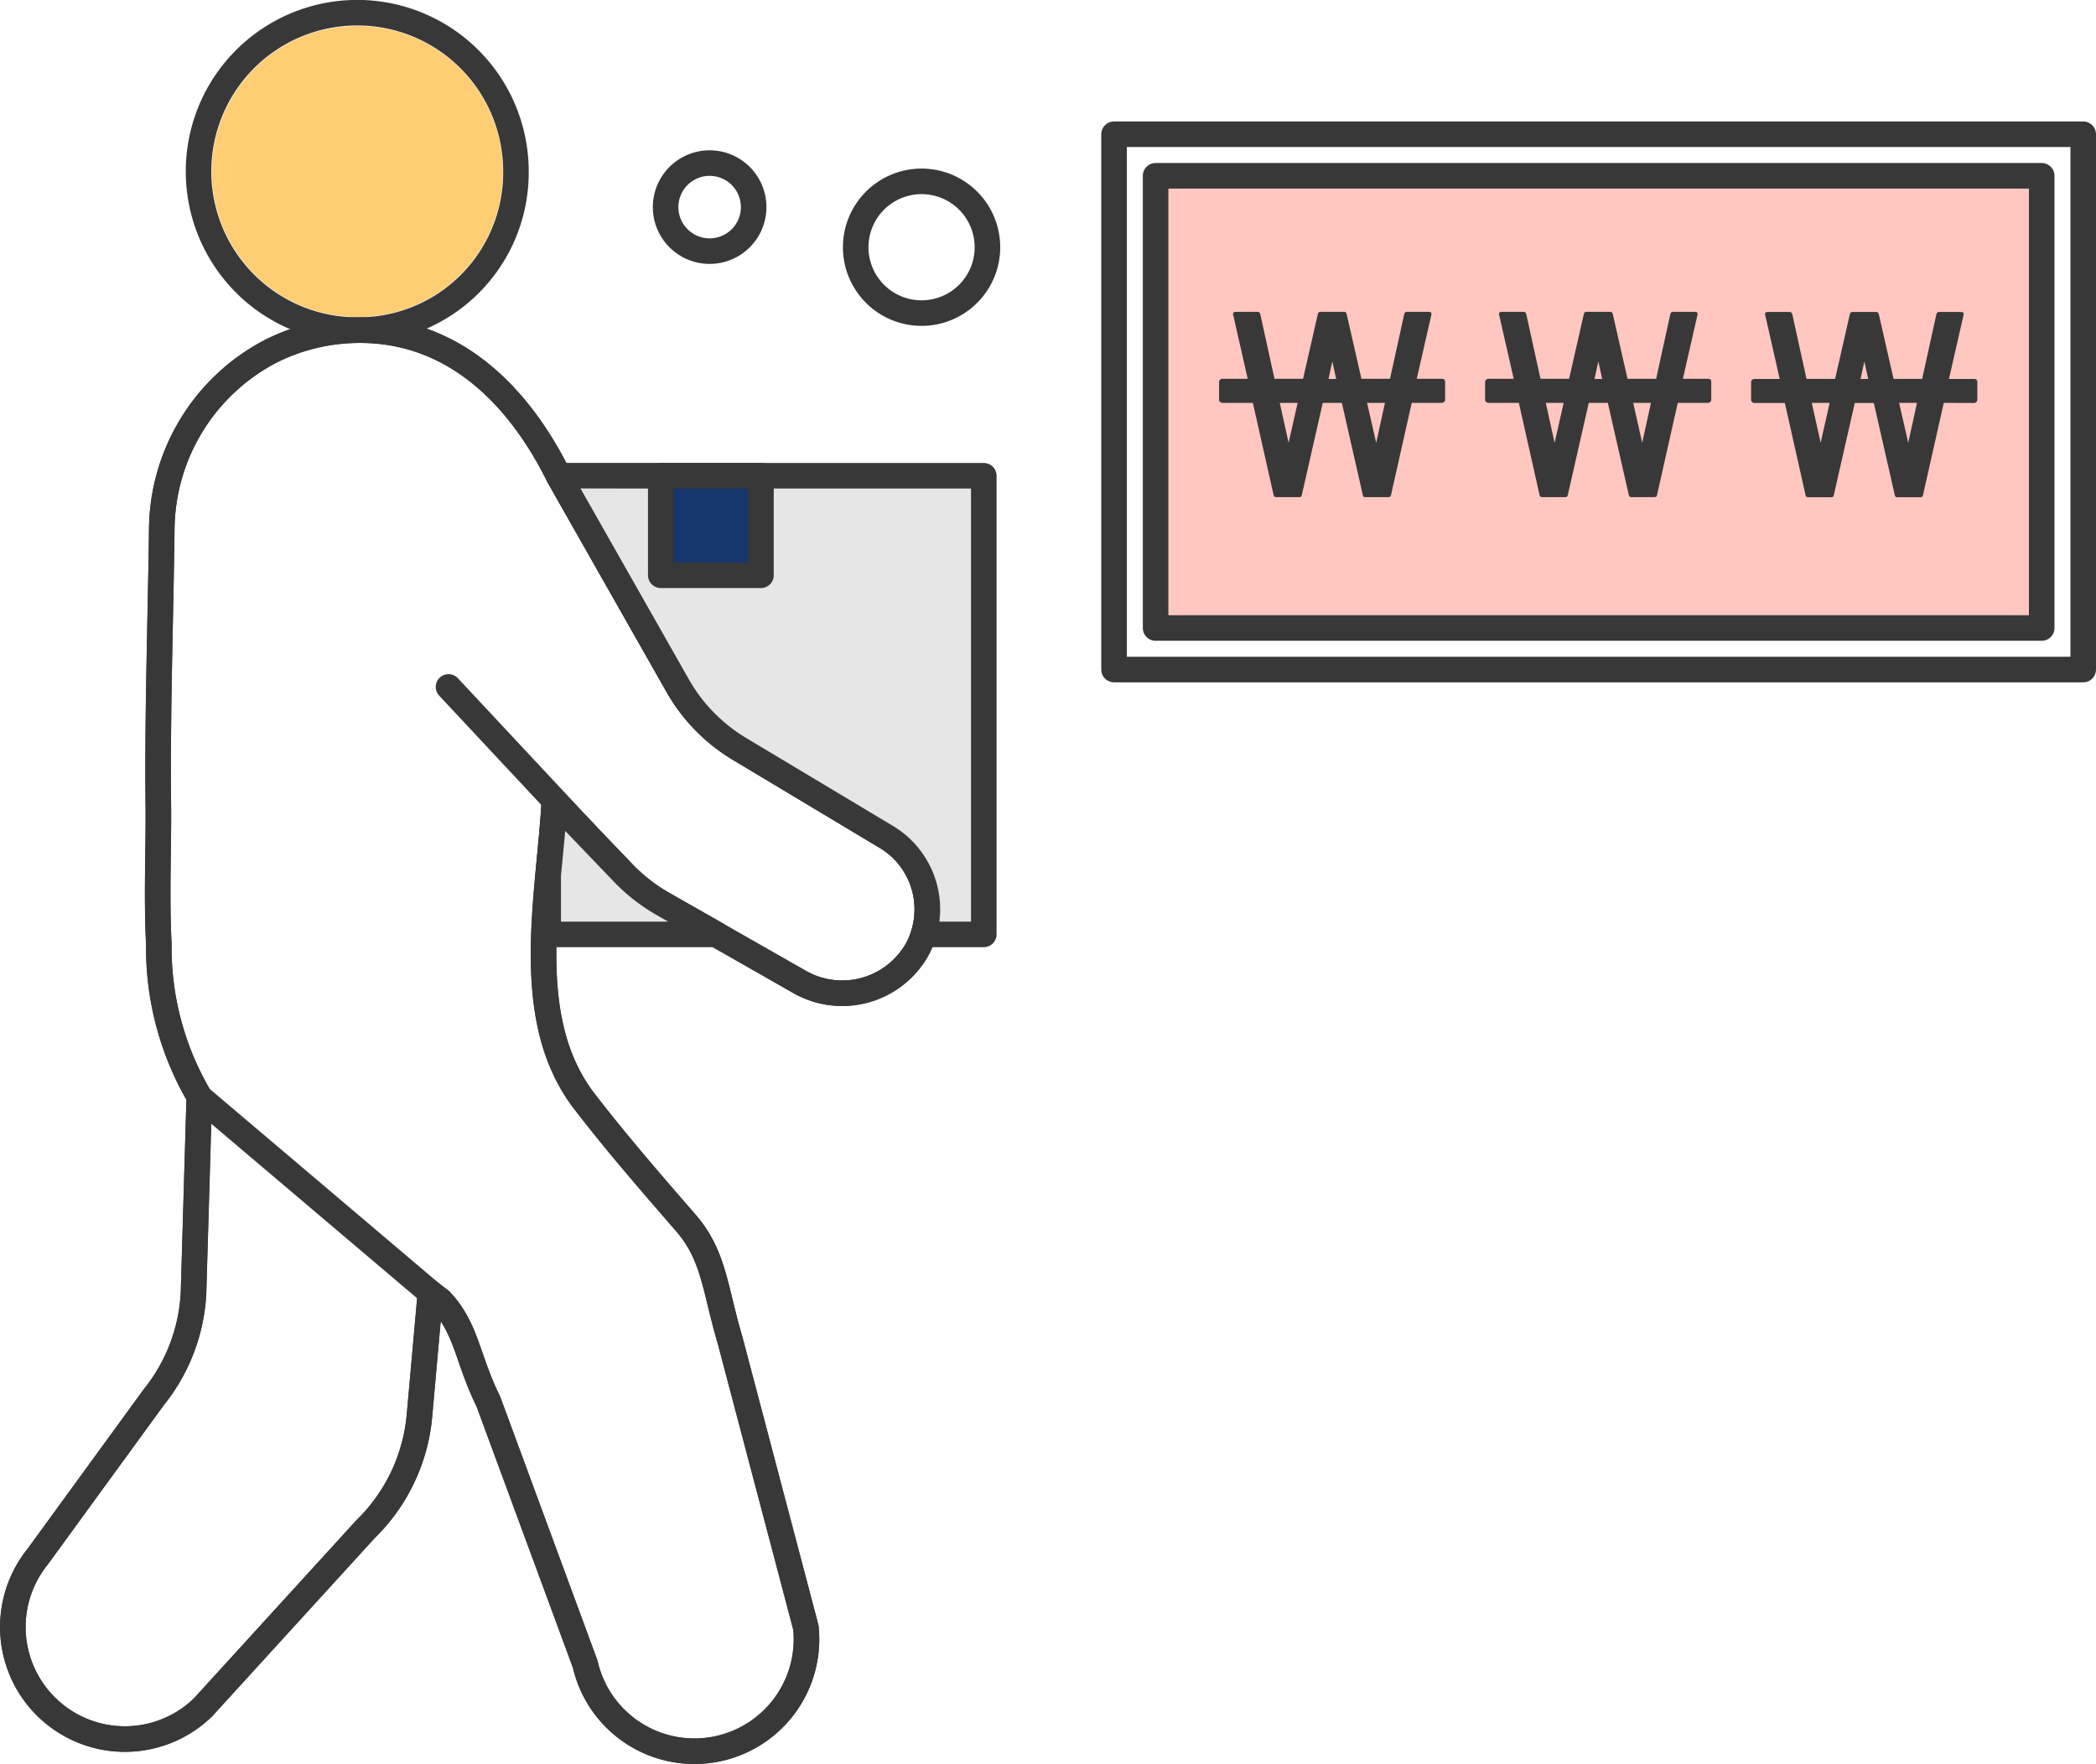 <svg xmlns="http://www.w3.org/2000/svg" width="82.034" height="69.045" viewBox="0 0 82.034 69.045">
  <g id="그룹_1509" data-name="그룹 1509" transform="translate(0.504 0.5)">
    <g id="그룹_1503" data-name="그룹 1503" transform="translate(43.098 4.754)">
      <g id="그룹_1502" data-name="그룹 1502">
        <rect id="사각형_374" data-name="사각형 374" width="34.681" height="17.699" transform="translate(1.626 1.625)" fill="#ffc7c0"/>
        <rect id="사각형_375" data-name="사각형 375" width="37.932" height="20.951" fill="none" stroke="#383838" stroke-linecap="round" stroke-linejoin="round" stroke-width="1"/>
        <rect id="사각형_376" data-name="사각형 376" width="34.681" height="17.699" transform="translate(1.626 1.626)" stroke-width="1" stroke="#383838" stroke-linecap="round" stroke-linejoin="round" fill="none"/>
      </g>
    </g>
    <g id="그룹_1507" data-name="그룹 1507" transform="translate(47.218 11.709)">
      <g id="그룹_1504" data-name="그룹 1504">
        <path id="패스_982" data-name="패스 982" d="M1052.54,81.206l-.807,3.589a.172.172,0,0,1-.04.086.239.239,0,0,1-.111.014h-.8c-.074,0-.116,0-.125-.014a.231.231,0,0,1-.036-.086l-.816-3.589h-.747l-.816,3.589a.254.254,0,0,1-.036.086.272.272,0,0,1-.126.014h-.8a.238.238,0,0,1-.111-.014.172.172,0,0,1-.04-.086l-.807-3.589h-1.19a.129.129,0,0,1-.091-.036.109.109,0,0,1-.041-.085v-.7a.114.114,0,0,1,.041-.085.133.133,0,0,1,.091-.035h.988l-.563-2.48a.131.131,0,0,1,0-.106c.012-.024.063-.036.15-.036h.756a.241.241,0,0,1,.1.015c.021.009.038.039.051.085l.554,2.521h1.119l.575-2.521c.013-.047.028-.076.046-.085a.2.2,0,0,1,.095-.015h.847a.2.2,0,0,1,.1.015c.017.009.032.039.046.085l.575,2.521h1.119l.554-2.521c.013-.047.03-.076.051-.085a.238.238,0,0,1,.1-.015h.756c.087,0,.137.011.151.036a.143.143,0,0,1,0,.106l-.566,2.48h.979c.088,0,.131.04.131.12v.7a.106.106,0,0,1-.041.085.129.129,0,0,1-.091.036Zm-4.819,1.564.354-1.564h-.7Zm1.562-2.5h.3l-.151-.686Zm1.866,2.5.343-1.564h-.7Z" transform="translate(-1045.009 -77.648)" fill="#383838"/>
      </g>
      <g id="그룹_1505" data-name="그룹 1505" transform="translate(10.411)">
        <path id="패스_983" data-name="패스 983" d="M1062.775,81.206l-.807,3.589a.193.193,0,0,1-.04.086.244.244,0,0,1-.112.014h-.8a.27.27,0,0,1-.125-.014.219.219,0,0,1-.036-.086l-.817-3.589h-.746l-.817,3.589a.287.287,0,0,1-.035.086.278.278,0,0,1-.126.014h-.8a.244.244,0,0,1-.112-.014.18.18,0,0,1-.04-.086l-.807-3.589h-1.19a.131.131,0,0,1-.09-.036.109.109,0,0,1-.041-.085v-.7a.114.114,0,0,1,.041-.085.135.135,0,0,1,.09-.035h.989l-.565-2.48a.132.132,0,0,1,0-.106c.013-.024.064-.036.151-.036h.756a.233.233,0,0,1,.1.015c.021.009.039.039.051.085l.555,2.521h1.12l.574-2.521c.014-.047.029-.076.046-.085a.206.206,0,0,1,.1-.015h.847a.206.206,0,0,1,.1.015.155.155,0,0,1,.046.085l.574,2.521h1.12l.553-2.521c.013-.047.031-.076.051-.085a.241.241,0,0,1,.1-.015h.756c.088,0,.138.011.152.036a.144.144,0,0,1,0,.106l-.565,2.48h.979c.087,0,.131.04.131.12v.7a.109.109,0,0,1-.041.085.133.133,0,0,1-.091.036Zm-4.82,1.564.354-1.564h-.7Zm1.562-2.5h.3l-.151-.686Zm1.866,2.5.343-1.564h-.695Z" transform="translate(-1055.243 -77.648)" fill="#383838"/>
      </g>
      <g id="그룹_1506" data-name="그룹 1506" transform="translate(20.823)">
        <path id="패스_984" data-name="패스 984" d="M1073.009,81.206,1072.2,84.8a.18.18,0,0,1-.04.086.242.242,0,0,1-.111.014h-.8a.27.27,0,0,1-.125-.014.252.252,0,0,1-.036-.086l-.817-3.589h-.745l-.817,3.589a.238.238,0,0,1-.035.086.278.278,0,0,1-.126.014h-.8a.236.236,0,0,1-.111-.014.179.179,0,0,1-.041-.086l-.807-3.589h-1.189a.127.127,0,0,1-.091-.036.106.106,0,0,1-.041-.085v-.7a.11.11,0,0,1,.041-.085.131.131,0,0,1,.091-.035h.988l-.563-2.48a.133.133,0,0,1,0-.106c.012-.024.063-.036.151-.036h.756a.242.242,0,0,1,.1.015c.02.009.037.039.051.085l.554,2.521h1.119l.575-2.521a.149.149,0,0,1,.045-.085.206.206,0,0,1,.1-.015h.847a.206.206,0,0,1,.1.015c.017.009.031.039.046.085l.574,2.521h1.12l.555-2.521c.013-.047.03-.076.051-.085a.232.232,0,0,1,.1-.015h.756c.088,0,.138.011.153.036a.143.143,0,0,1,0,.106l-.566,2.48h.979c.087,0,.131.04.131.12v.7a.109.109,0,0,1-.041.085.131.131,0,0,1-.09.036Zm-4.819,1.564.353-1.564h-.7Zm1.562-2.5h.3l-.151-.686Zm1.866,2.5.343-1.564h-.7Z" transform="translate(-1065.478 -77.648)" fill="#383838"/>
      </g>
    </g>
    <g id="그룹_1508" data-name="그룹 1508">
      <path id="패스_985" data-name="패스 985" d="M1011.941,78.031a5.693,5.693,0,1,1,5.694-5.694,5.656,5.656,0,0,1-5.694,5.694Z" transform="translate(-998.461 -66.129)" fill="#ffcd73"/>
      <path id="패스_986" data-name="패스 986" d="M1004.307,102.378a11.52,11.52,0,0,0,1.631,6.045c-.015-.021-.033-.043-.048-.065l-.225,7.678a7.079,7.079,0,0,1-1.559,4.081l-4.542,6.237a4.386,4.386,0,0,0,6.469,5.9l6.357-6.97a7.09,7.09,0,0,0,2.116-4.424l.431-4.833.4.31c1.023,1.087,1.031,2.245,1.869,3.949l3.787,10.268a4.386,4.386,0,0,0,8.639-1.429l-2.968-11.247c-.594-2-.623-3.314-1.73-4.588-1.206-1.39-2.426-2.793-3.568-4.242q-.208-.262-.41-.526c-2.467-3.216-1.386-7.924-1.168-11.73l2.694,2.807a6.76,6.76,0,0,0,1.537,1.2l5.332,3.039a3.368,3.368,0,0,0,4.649-1.275,3.305,3.305,0,0,0-1.222-4.378l-5.754-3.449a6.8,6.8,0,0,1-2.415-2.473l-4.662-8.214c-1.666-3.369-4.383-5.9-8.217-5.686a7.7,7.7,0,0,0-3.1.841,7.928,7.928,0,0,0-4.211,6.984c-.047,3.583-.173,7.164-.135,10.746C1004.307,98.519,1004.209,100.458,1004.307,102.378Z" transform="translate(-998.593 -65.927)" fill="none" stroke="#383838" stroke-linecap="round" stroke-linejoin="round" stroke-width="1"/>
      <path id="패스_987" data-name="패스 987" d="M1032.78,98.183l-5.754-3.449a6.8,6.8,0,0,1-2.415-2.473l-4.662-8.214c-1.666-3.369-4.383-5.9-8.217-5.686a7.7,7.7,0,0,0-3.1.841,7.928,7.928,0,0,0-4.211,6.984c-.047,3.583-.173,7.164-.135,10.746.017,1.587-.08,3.526.017,5.445a11.52,11.52,0,0,0,1.631,6.045c-.015-.022-.033-.043-.048-.065l-.225,7.678a7.079,7.079,0,0,1-1.559,4.081l-4.542,6.237a4.386,4.386,0,0,0,6.469,5.9l6.357-6.97a7.09,7.09,0,0,0,2.116-4.424l.431-4.833.4.31c1.023,1.087,1.031,2.245,1.869,3.949l3.787,10.268a4.386,4.386,0,0,0,8.639-1.429l-2.968-11.247c-.594-2-.623-3.314-1.73-4.588-1.206-1.39-2.426-2.793-3.568-4.242q-.208-.262-.41-.526c-2.467-3.216-1.386-7.924-1.168-11.73l2.694,2.808a6.784,6.784,0,0,0,1.537,1.2l5.332,3.039a3.368,3.368,0,0,0,4.649-1.275A3.305,3.305,0,0,0,1032.78,98.183Z" transform="translate(-998.593 -65.927)" fill="none" stroke="#383838" stroke-linecap="round" stroke-linejoin="round" stroke-width="1"/>
      <line id="선_124" data-name="선 124" x2="9.046" y2="7.668" transform="translate(7.297 42.43)" fill="none" stroke="#383838" stroke-linecap="round" stroke-linejoin="round" stroke-width="1"/>
      <line id="선_125" data-name="선 125" x2="5.626" y2="6.021" transform="translate(17.05 26.385)" fill="none" stroke="#383838" stroke-linecap="round" stroke-linejoin="round" stroke-width="1"/>
      <path id="패스_988" data-name="패스 988" d="M1023.665,100.484l2.108,1.2h-6.585V99.376c.092-.995.2-1.972.247-2.9l2.693,2.807A6.889,6.889,0,0,0,1023.665,100.484Z" transform="translate(-998.237 -65.614)" fill="#e6e6e6" stroke="#383838" stroke-linecap="round" stroke-linejoin="round" stroke-width="1"/>
      <path id="패스_989" data-name="패스 989" d="M1036.23,83.95V101.9h-2.358a3.3,3.3,0,0,0-1.456-3.817l-5.753-3.447a6.8,6.8,0,0,1-2.414-2.476l-4.662-8.212Z" transform="translate(-998.23 -65.83)" fill="#e6e6e6" stroke="#383838" stroke-linecap="round" stroke-linejoin="round" stroke-width="1"/>
      <rect id="사각형_377" data-name="사각형 377" width="3.922" height="3.895" transform="translate(25.357 18.12)" fill="#15376c"/>
      <rect id="사각형_378" data-name="사각형 378" width="3.922" height="3.895" transform="translate(25.357 18.12)" stroke-width="1" stroke="#383838" stroke-linecap="round" stroke-linejoin="round" fill="none"/>
      <path id="패스_990" data-name="패스 990" d="M1011.949,78.557a6.211,6.211,0,1,1,6.209-6.21A6.165,6.165,0,0,1,1011.949,78.557Z" transform="translate(-998.469 -66.138)" fill="none" stroke="#383838" stroke-linecap="round" stroke-linejoin="round" stroke-width="1"/>
      <path id="패스_991" data-name="패스 991" d="M1036.131,75.681a2.578,2.578,0,1,1-2.054-3.012A2.578,2.578,0,0,1,1036.131,75.681Z" transform="translate(-998.033 -66.026)" fill="none" stroke="#383838" stroke-linecap="round" stroke-linejoin="round" stroke-width="1"/>
      <path id="패스_992" data-name="패스 992" d="M1027.122,73.964a1.723,1.723,0,1,1-1.373-2.013A1.723,1.723,0,0,1,1027.122,73.964Z" transform="translate(-998.159 -66.038)" fill="none" stroke="#383838" stroke-linecap="round" stroke-linejoin="round" stroke-width="1"/>
    </g>
  </g>
</svg>
